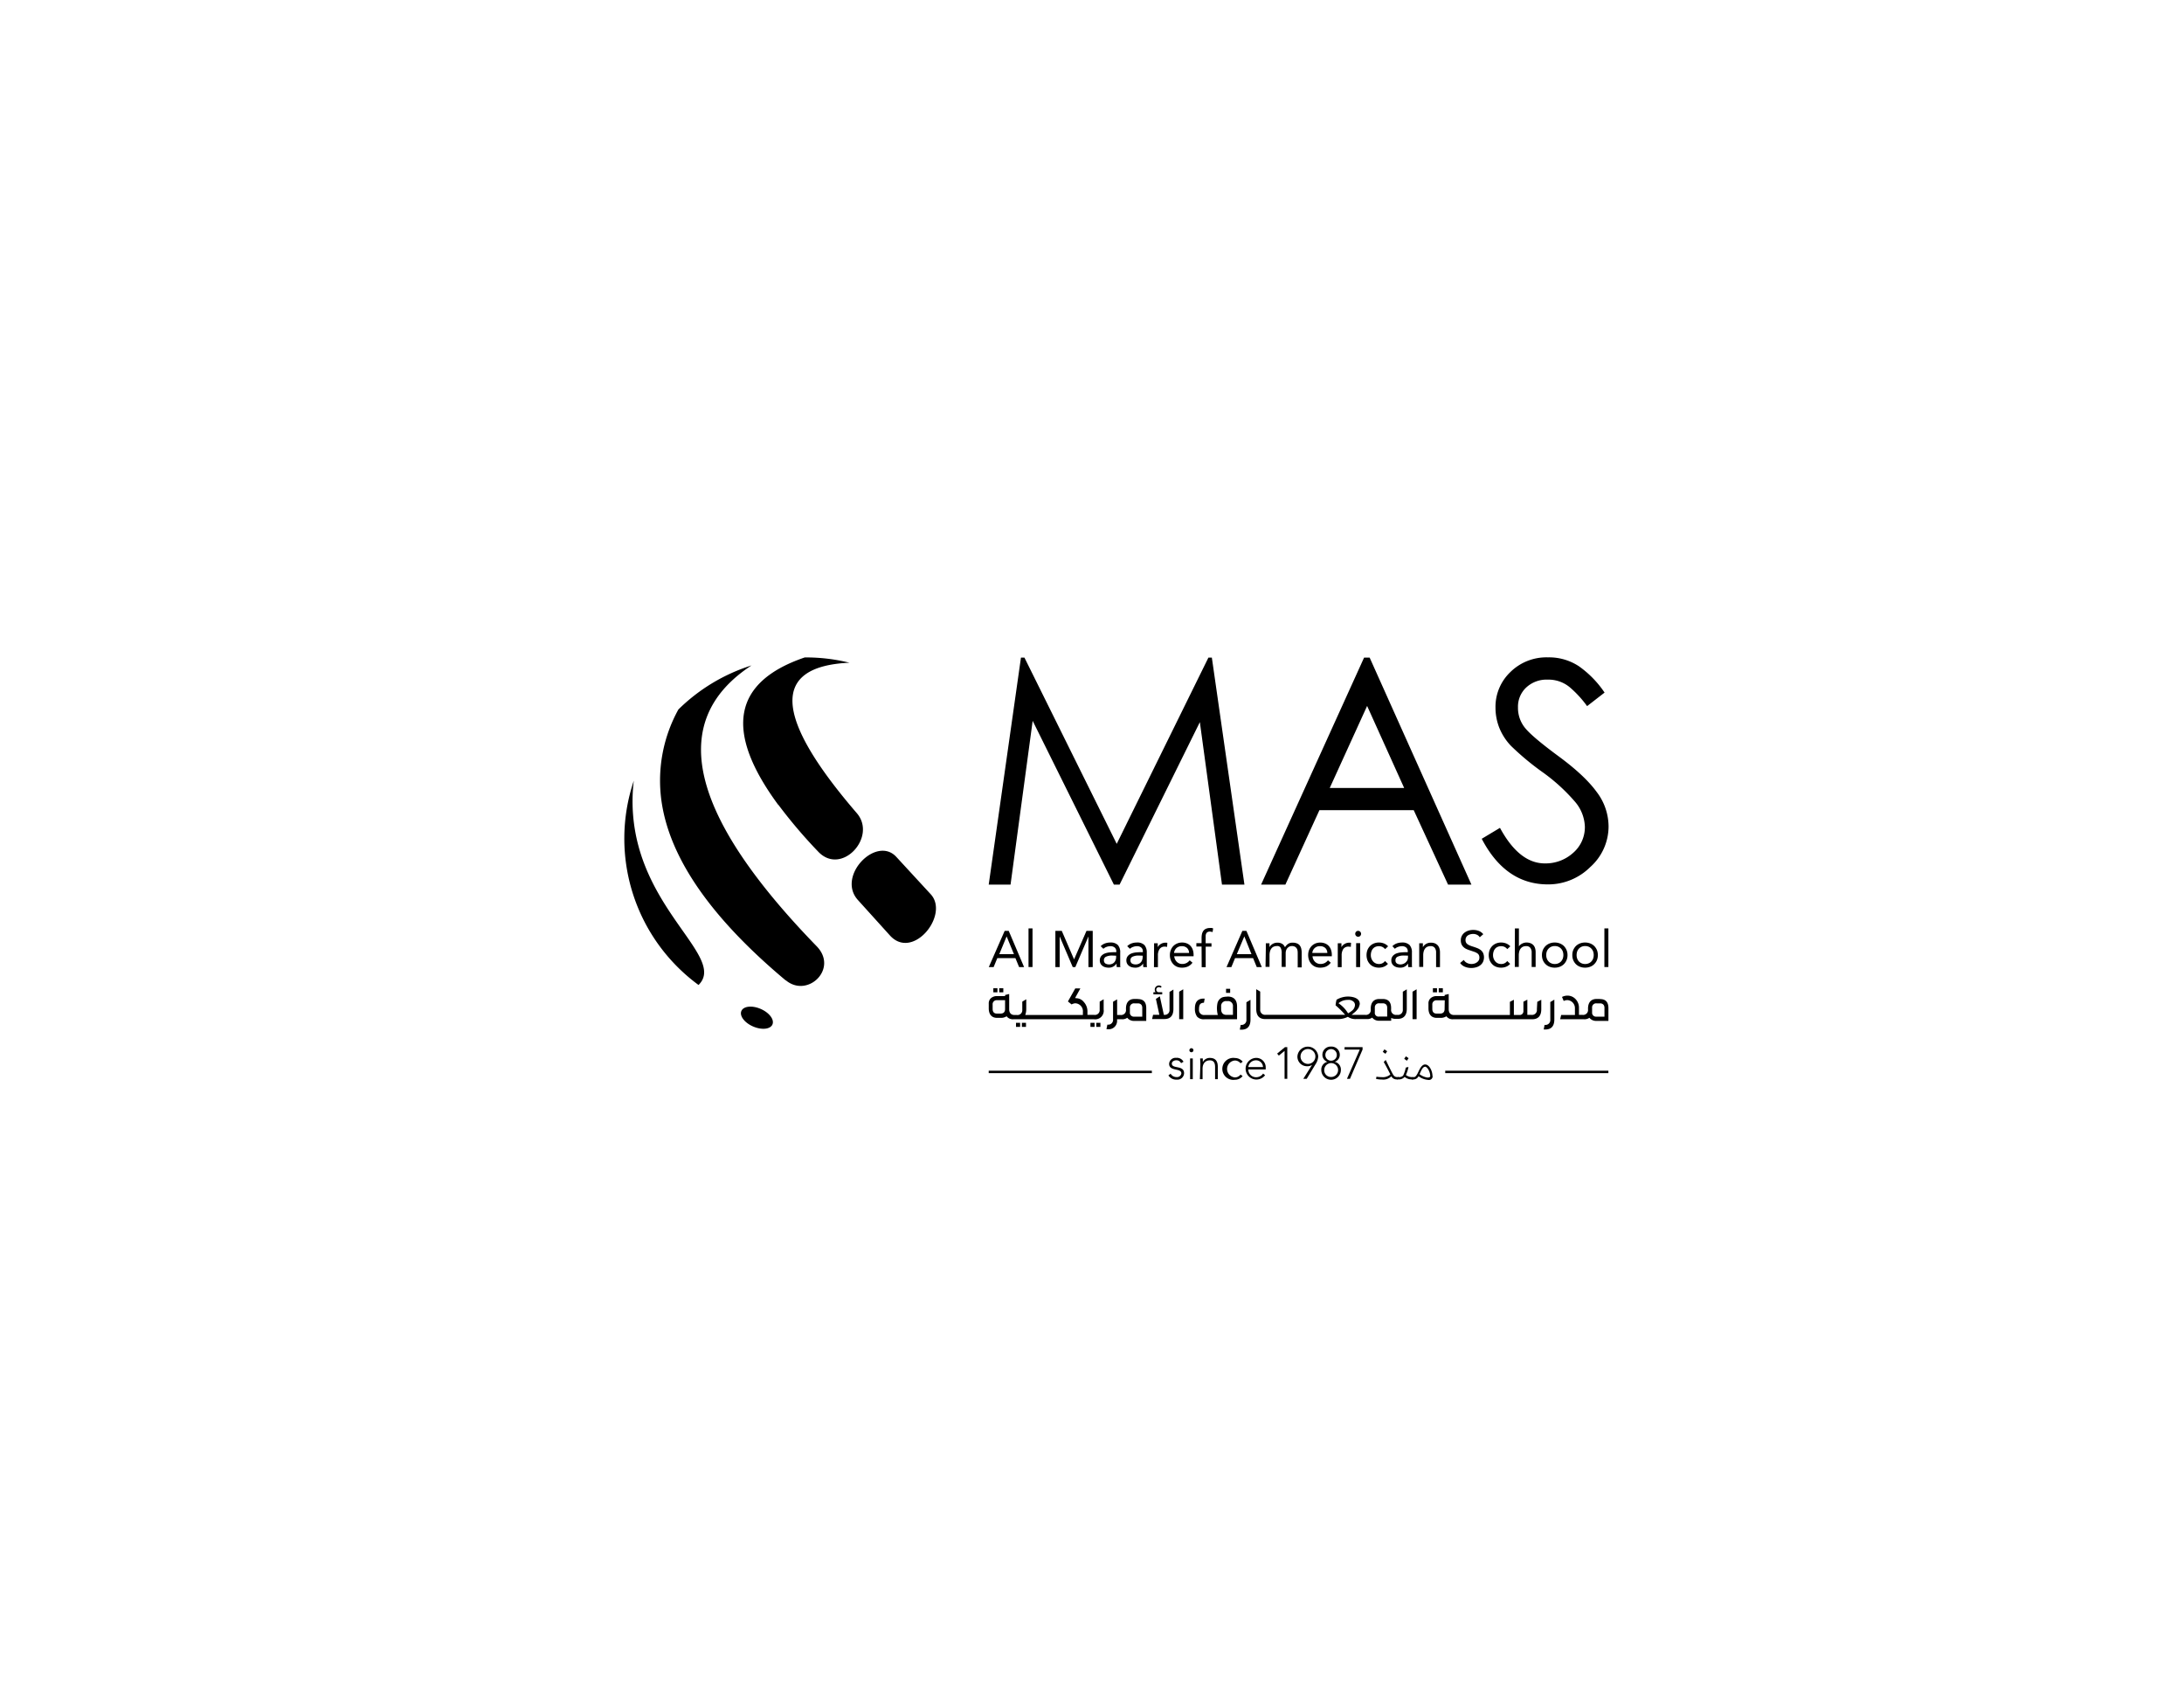<?xml version="1.0" encoding="UTF-8" standalone="no"?>
<svg
   id="Layer_1"
   data-name="Layer 1"
   viewBox="0 0 595.28 462.26"
   version="1.1"
   sodipodi:docname="black_bg_logo_ontheside.svg"
   inkscape:export-filename="black_bg_logo_ontheside.jpg"
   inkscape:export-xdpi="96"
   inkscape:export-ydpi="96"
   inkscape:version="1.2.2 (732a01da63, 2022-12-09)"
   xmlns:inkscape="http://www.inkscape.org/namespaces/inkscape"
   xmlns:sodipodi="http://sodipodi.sourceforge.net/DTD/sodipodi-0.dtd"
   xmlns="http://www.w3.org/2000/svg"
   xmlns:svg="http://www.w3.org/2000/svg">
  <sodipodi:namedview
     id="namedview138"
     pagecolor="#ffffff"
     bordercolor="#000000"
     borderopacity="0.25"
     inkscape:showpageshadow="2"
     inkscape:pageopacity="0.0"
     inkscape:pagecheckerboard="0"
     inkscape:deskcolor="#d1d1d1"
     showgrid="false"
     inkscape:zoom="1.2680991"
     inkscape:cx="284.67806"
     inkscape:cy="234.20882"
     inkscape:window-width="1920"
     inkscape:window-height="1009"
     inkscape:window-x="-8"
     inkscape:window-y="-8"
     inkscape:window-maximized="1"
     inkscape:current-layer="g135" />
  <defs
     id="defs7">
    <style
       id="style2">.cls-1{fill:none;}.cls-2{clip-path:url(#clip-path);}.cls-3{fill:#231f20;}.cls-4,.cls-5{fill:#fff;}.cls-4{fill-rule:evenodd;}</style>
    <clipPath
       id="clip-path">
      <rect
         class="cls-1"
         width="595.28"
         height="462.26"
         id="rect4" />
    </clipPath>
  </defs>
  <g
     class="cls-2"
     clip-path="url(#clip-path)"
     id="g135"
     transform="translate(23.977,-17.844)"
     inkscape:transform-center-x="2.7880581"
     inkscape:transform-center-y="6.1337274">
    <g
       class="cls-2"
       clip-path="url(#clip-path)"
       id="g133"
       transform="translate(-17.349,-16.56)"
       style="fill:#000000">
      <path
         class="cls-4"
         d="m 235.94,289.33 c 6.25,6.91 16.28,-5.63 11.11,-11.24 l -9.38,-10.18 c -5.44,-5.91 -16.36,5.24 -10.46,11.76 l 8.73,9.66 m -30.46,-35.61 q -22.2,-30.15 7.24,-40.16 a 49.45,49.45 0 0 1 12.19,1.44 q -32.06,1.46 2,41 c 5.6,6.5 -4.16,17.19 -10.52,10.49 A 137,137 0 0 1 205.5,253.68 m 2.06,47.92 q -30.15,-25.22 -33.79,-48.22 a 40.06,40.06 0 0 1 4.51,-25.64 49.73,49.73 0 0 1 19.93,-12 q -24.8,16.22 -4.92,48.52 7.86,12.75 22.67,28 c 6,6.15 -2.48,14.24 -8.4,9.28 m -40.11,-36.38 a 46.77,46.77 0 0 1 -1.33,-18 49.45,49.45 0 0 0 17.65,55.66 c 6.74,-6.65 -10.72,-17.24 -16.32,-37.65 m 28,44.73 c 0.57,-1.32 2.93,-1.57 5.27,-0.55 2.34,1.02 3.76,2.91 3.19,4.23 -0.57,1.32 -2.93,1.56 -5.27,0.55 -2.34,-1.01 -3.77,-2.91 -3.19,-4.23"
         id="path11"
         style="fill:#000000" />
      <polygon
         class="cls-5"
         points="332.56,275.47 326.44,275.47 320.41,231.19 298.53,275.47 296.98,275.47 274.84,230.84 268.81,275.47 262.86,275.47 271.65,213.61 272.6,213.61 297.75,264.36 322.74,213.61 323.68,213.61 "
         id="polygon13"
         style="fill:#000000" />
      <path
         class="cls-5"
         d="m 366.69,213.61 27.74,61.86 h -6.37 L 378.7,255.18 H 353 l -9.28,20.29 h -6.62 l 28.07,-61.86 z m -0.69,13.17 -10.19,22.36 h 20.29 z"
         id="path15"
         style="fill:#000000" />
      <path
         class="cls-5"
         d="m 397.21,263 5,-3 q 5.25,9.69 12.22,9.69 a 11.19,11.19 0 0 0 7.72,-2.87 9.23,9.23 0 0 0 3.2,-7.14 11,11 0 0 0 -2.71,-6.82 49.8,49.8 0 0 0 -9,-8.16 72.9,72.9 0 0 1 -8.45,-7.06 15.55,15.55 0 0 1 -3.2,-5 15,15 0 0 1 -1,-5.38 13.07,13.07 0 0 1 4.06,-9.72 14,14 0 0 1 10.22,-4 14.79,14.79 0 0 1 8.45,2.42 27.69,27.69 0 0 1 7,7.18 l -4.76,3.69 a 29.34,29.34 0 0 0 -4.76,-5.17 9.09,9.09 0 0 0 -6,-2.05 8.12,8.12 0 0 0 -5.82,2.13 7.13,7.13 0 0 0 -2.26,5.42 8.63,8.63 0 0 0 2,5.7 q 2,2.43 9.11,7.67 7.11,5.24 10.34,9.69 a 15.58,15.58 0 0 1 3.24,9.35 14.84,14.84 0 0 1 -5,11.12 16.24,16.24 0 0 1 -11.53,4.72 q -11.58,0 -18.06,-12.47"
         id="path17"
         style="fill:#000000" />
      <rect
         class="cls-5"
         x="264.12"
         y="303.71"
         width="1.12"
         height="1.11"
         id="rect19"
         style="fill:#000000" />
      <rect
         class="cls-5"
         x="265.72"
         y="303.71"
         width="1.12"
         height="1.11"
         id="rect21"
         style="fill:#000000" />
      <rect
         class="cls-5"
         x="271.9"
         y="313.13"
         width="1.12"
         height="1.11"
         id="rect23"
         style="fill:#000000" />
      <rect
         class="cls-5"
         x="270.3"
         y="313.13"
         width="1.12"
         height="1.11"
         id="rect25"
         style="fill:#000000" />
      <rect
         class="cls-5"
         x="292.18"
         y="313.13"
         width="1.12"
         height="1.11"
         id="rect27"
         style="fill:#000000" />
      <path
         class="cls-5"
         d="m 293.1,309.54 a 1.3,1.3 0 0 1 -1.48,1.43 h -1.85 v -1 a 3.79,3.79 0 0 0 -1,-2.53 2.67,2.67 0 0 0 -1.83,-1 l -0.54,-0.06 1.44,-2.62 h -1.39 l -2,3.55 1,0.81 a 2.37,2.37 0 0 1 1,-0.31 2.17,2.17 0 0 1 2.08,2.38 V 311 h -15.71 l 0.13,-0.45 a 4.47,4.47 0 0 0 0.14,-1.15 v -2.69 l -1.08,0.65 v 2.21 a 1.31,1.31 0 0 1 -1.48,1.43 h -0.65 c -0.93,0 -1.44,-0.58 -1.44,-1.57 v -4.15 l -1.12,0.27 v 0.3 h -2.17 a 2.39,2.39 0 0 0 -1.75,0.63 1.9,1.9 0 0 0 -0.53,1.44 v 1.25 c 0,1.66 0.79,2.61 2.29,2.61 h 1 a 2.77,2.77 0 0 0 1.32,-0.29 l 0.26,-0.14 0.19,0.22 a 2.14,2.14 0 0 0 1.66,0.59 h 22 a 2.32,2.32 0 0 0 2.6,-2.65 v -2.8 l -1.08,0.65 z m -25.78,-0.18 c 0,0.84 -0.44,1.25 -1.21,1.25 h -1.05 c -0.76,0 -1.13,-0.47 -1.13,-1.26 v -1.15 a 1.1,1.1 0 0 1 1.22,-1.23 h 2.17 z"
         id="path29"
         style="fill:#000000" />
      <rect
         class="cls-5"
         x="290.59"
         y="313.13"
         width="1.12"
         height="1.11"
         id="rect31"
         style="fill:#000000" />
      <path
         class="cls-5"
         d="m 303.52,306.63 h -0.93 c -1.54,0 -2.32,1 -2.32,2.61 v 0.24 A 1.33,1.33 0 0 1 298.8,311 h -0.94 v -4.26 l -1.11,0.65 v 4.79 a 1.31,1.31 0 0 1 -1.46,1.45 h -0.09 l -0.25,1.24 h 0.32 a 2.28,2.28 0 0 0 2.58,-2.38 v -0.33 h 1.3 a 2.25,2.25 0 0 0 1.21,-0.25 l 0.25,-0.15 0.19,0.2 a 2.33,2.33 0 0 0 1.77,0.65 h 3.23 v -3.46 c 0,-1.67 -0.76,-2.49 -2.3,-2.49 m 1.21,4.79 h -2.21 a 1.06,1.06 0 0 1 -1.16,-1.15 v -0.06 c 0,-0.19 0,-0.61 0,-1.24 a 1.1,1.1 0 0 1 1.24,-1.17 h 1 a 1.18,1.18 0 0 1 0.93,0.44 1.49,1.49 0 0 1 0.2,0.88 z"
         id="path33"
         style="fill:#000000" />
      <path
         class="cls-5"
         d="m 310.15,304.79 h -0.85 a 0.69,0.69 0 1 1 0,-1.37 0.8,0.8 0 0 1 0.44,0.15 l 0.26,-0.3 a 1.05,1.05 0 0 0 -0.77,-0.32 1.12,1.12 0 0 0 -1.11,1.13 1,1 0 0 0 0.14,0.57 0.61,0.61 0 0 0 0.07,0.14 h -0.58 v 0.58 h 2.4 z"
         id="path35"
         style="fill:#000000" />
      <path
         class="cls-5"
         d="m 312.14,309.54 a 1.28,1.28 0 0 1 -1.21,1.42 h -0.33 l -1.1,-5.05 -1.07,0.7 0.94,4.33 h -1.71 l -0.27,1.16 h 3.34 c 1.65,0 2.47,-0.92 2.47,-2.76 v -5.28 l -1.06,0.65 z"
         id="path37"
         style="fill:#000000" />
      <polygon
         class="cls-5"
         points="315.88,303.99 314.77,304.65 314.77,312.13 315.88,312.13 "
         id="polygon39"
         style="fill:#000000" />
      <rect
         class="cls-5"
         x="327.55"
         y="303.86"
         width="1.12"
         height="1.11"
         id="rect41"
         style="fill:#000000" />
      <path
         class="cls-5"
         d="m 327.94,306 a 4.67,4.67 0 0 0 -1.35,0.17 2.29,2.29 0 0 0 -1.39,1.65 7.24,7.24 0 0 0 -0.13,1.54 7.76,7.76 0 0 0 0.23,1.64 h -3.67 a 1.33,1.33 0 0 1 -1.45,-1.48 c 0,-1.43 0.36,-1.8 1.35,-1.87 l 0.19,-1.12 h -0.27 c -1.59,0 -2.39,0.89 -2.39,2.68 a 3.61,3.61 0 0 0 0.59,2.23 2.41,2.41 0 0 0 2,0.72 h 8.9 v -3.46 c 0,-1.81 -0.88,-2.73 -2.59,-2.73 m 1.47,5 h -1.79 c -0.92,0 -1.43,-0.57 -1.43,-1.56 v -0.72 a 1.33,1.33 0 0 1 1.48,-1.48 h 0.27 a 1.33,1.33 0 0 1 1.47,1.49 z"
         id="path43"
         style="fill:#000000" />
      <path
         class="cls-5"
         d="m 333.1,312.26 a 1.32,1.32 0 0 1 -1.47,1.44 h -0.09 l -0.24,1.3 h 0.44 c 1.64,0 2.47,-0.92 2.47,-2.76 v -5.38 l -1.11,0.66 z"
         id="path45"
         style="fill:#000000" />
      <path
         class="cls-5"
         d="m 375.73,309.54 a 1.32,1.32 0 0 1 -1.47,1.43 H 374 a 1.33,1.33 0 0 1 -1.46,-1.51 v -0.34 c 0,-1.65 -0.76,-2.48 -2.29,-2.48 h -0.94 c -1.53,0 -2.32,1 -2.32,2.6 v 0.24 a 1.31,1.31 0 0 1 -1.44,1.49 h -3.79 l 0.74,-0.62 a 4.69,4.69 0 0 0 1,-1.05 c 0.14,-0.2 0.22,-0.34 0.26,-0.4 a 0.87,0.87 0 0 0 0,-0.13 A 2.76,2.76 0 0 0 364,308 c 0,-0.86 -0.52,-1.46 -1.57,-1.8 a 5.84,5.84 0 0 0 -1.66,-0.23 6.16,6.16 0 0 0 -3.1,0.87 9.29,9.29 0 0 0 -0.27,1.52 26,26 0 0 1 2.09,2 l 0.52,0.59 h -21.68 a 1.32,1.32 0 0 1 -1.47,-1.43 v -4.9 l -1.08,-0.65 v 5.38 c 0,1.84 0.82,2.76 2.47,2.76 h 19.86 a 5.78,5.78 0 0 0 2.65,-0.62 l 0.17,0.12 a 3.68,3.68 0 0 0 2.1,0.5 h 2.89 a 2.41,2.41 0 0 0 1.21,-0.24 l 0.25,-0.16 0.19,0.21 a 2.31,2.31 0 0 0 1.76,0.64 h 3.23 v -0.75 l 0.47,0.16 0.45,0.08 c 0.14,0 0.36,0 0.6,0 h 0.39 c 1.55,-0.05 2.34,-1 2.34,-2.75 V 304 l -1.08,0.65 z m -14.91,1 -0.19,-0.28 a 8.8,8.8 0 0 0 -2.05,-2.19 l -0.39,-0.29 0.41,-0.29 a 3.81,3.81 0 0 1 2.17,-0.6 1.89,1.89 0 0 1 1.66,0.62 1.27,1.27 0 0 1 0.26,0.7 2.08,2.08 0 0 1 -0.87,1.66 6.88,6.88 0 0 1 -1,0.67 m 10.65,0.89 h -2.22 a 1,1 0 0 1 -1.15,-1.14 v -0.07 c 0,-0.19 0,-0.6 0,-1.25 a 1.09,1.09 0 0 1 1.24,-1.15 h 1 a 1.17,1.17 0 0 1 0.92,0.42 1.48,1.48 0 0 1 0.21,0.88 z"
         id="path47"
         style="fill:#000000" />
      <polygon
         class="cls-5"
         points="379.49,303.99 378.38,304.65 378.38,312.13 379.49,312.13 "
         id="polygon49"
         style="fill:#000000" />
      <rect
         class="cls-5"
         x="383.93"
         y="303.71"
         width="1.12"
         height="1.11"
         id="rect51"
         style="fill:#000000" />
      <rect
         class="cls-5"
         x="385.52"
         y="303.71"
         width="1.12"
         height="1.11"
         id="rect53"
         style="fill:#000000" />
      <path
         class="cls-5"
         d="m 412.27,309.48 a 1.32,1.32 0 0 1 -1.45,1.49 h -1.15 v -4.15 l -1.07,0.56 V 310 a 1,1 0 0 1 -1,1 H 406 v -4.15 l -1.08,0.56 V 311 h -15.24 c -0.93,0 -1.44,-0.58 -1.44,-1.57 v -4.15 l -1.12,0.27 v 0.3 H 385 a 2.36,2.36 0 0 0 -1.75,0.63 1.86,1.86 0 0 0 -0.53,1.44 v 1.25 c 0,1.66 0.79,2.61 2.3,2.61 h 1 a 2.78,2.78 0 0 0 1.33,-0.29 l 0.25,-0.14 0.2,0.22 a 2.11,2.11 0 0 0 1.66,0.59 h 21.51 c 1.66,0 2.5,-0.92 2.5,-2.76 v -2.55 l -1.09,0.56 z m -25.15,-0.12 c 0,0.84 -0.44,1.25 -1.21,1.25 h -1 c -0.76,0 -1.14,-0.47 -1.14,-1.26 V 308.2 A 1.1,1.1 0 0 1 385,307 h 2.16 z"
         id="path55"
         style="fill:#000000" />
      <path
         class="cls-5"
         d="m 415.93,312.26 a 1.32,1.32 0 0 1 -1.47,1.44 h -0.09 l -0.24,1.25 h 0.43 c 1.65,0 2.47,-0.92 2.47,-2.76 v -5.38 l -1.1,0.66 z"
         id="path57"
         style="fill:#000000" />
      <path
         class="cls-5"
         d="m 429.47,306.63 h -0.94 c -1.53,0 -2.32,1 -2.32,2.61 v 0.24 a 1.33,1.33 0 0 1 -1.47,1.49 h -1 v -2 a 3.36,3.36 0 0 0 -1.53,-2.8 3.07,3.07 0 0 0 -1.67,-0.45 3.34,3.34 0 0 0 -1.42,0.36 l 0.46,1.1 a 2.5,2.5 0 0 1 1,-0.24 2.18,2.18 0 0 1 2.06,2.2 V 311 h -3.75 l -0.28,1.16 h 6.52 a 2.3,2.3 0 0 0 1.21,-0.25 l 0.24,-0.15 0.19,0.2 a 2.34,2.34 0 0 0 1.77,0.65 h 3.23 v -3.46 c 0,-1.67 -0.76,-2.49 -2.29,-2.49 m 1.21,4.79 h -2.22 a 1.06,1.06 0 0 1 -1.15,-1.15 v -0.06 c 0,-0.19 0,-0.61 0,-1.24 a 1.1,1.1 0 0 1 1.24,-1.17 h 1 a 1.17,1.17 0 0 1 0.92,0.44 1.48,1.48 0 0 1 0.21,0.88 z"
         id="path59"
         style="fill:#000000" />
      <path
         class="cls-5"
         d="m 267.21,288.07 h 1.1 l 4.19,9.87 h -1.36 l -1,-2.43 h -4.94 l -1,2.43 h -1.32 z m 0.53,1.51 v 0 l -2,4.85 h 4 z"
         id="path61"
         style="fill:#000000" />
      <rect
         class="cls-5"
         x="273.71"
         y="287.4"
         width="1.09"
         height="10.53"
         id="rect63"
         style="fill:#000000" />
      <polygon
         class="cls-5"
         points="291.21,297.94 290.04,297.94 290.04,289.66 290.01,289.66 286.47,297.94 285.76,297.94 282.23,289.66 282.2,289.66 282.2,297.94 281.03,297.94 281.03,288.07 282.77,288.07 286.11,295.81 286.14,295.81 289.51,288.07 291.21,288.07 "
         id="polygon65"
         style="fill:#000000" />
      <path
         class="cls-5"
         d="m 293.38,292.25 a 3.24,3.24 0 0 1 1.19,-0.76 4.26,4.26 0 0 1 1.41,-0.24 2.75,2.75 0 0 1 2.08,0.68 2.94,2.94 0 0 1 0.64,2.08 v 2.8 c 0,0.18 0,0.38 0,0.58 0,0.2 0,0.38 0.07,0.55 h -1 a 2,2 0 0 1 -0.06,-0.5 c 0,-0.18 0,-0.34 0,-0.48 v 0 a 2.42,2.42 0 0 1 -0.86,0.82 2.38,2.38 0 0 1 -1.29,0.32 3.61,3.61 0 0 1 -0.94,-0.12 2.34,2.34 0 0 1 -0.76,-0.37 1.78,1.78 0 0 1 -0.72,-1.44 1.82,1.82 0 0 1 0.42,-1.27 2.48,2.48 0 0 1 1,-0.68 5.15,5.15 0 0 1 1.33,-0.28 q 0.72,-0.06 1.32,-0.06 h 0.42 v -0.19 a 1.3,1.3 0 0 0 -0.43,-1.07 1.73,1.73 0 0 0 -1.19,-0.37 3.12,3.12 0 0 0 -1,0.18 2.37,2.37 0 0 0 -0.89,0.53 z m 3.15,2.55 a 3.82,3.82 0 0 0 -1.66,0.3 1,1 0 0 0 -0.61,1 1,1 0 0 0 0.41,0.87 1.94,1.94 0 0 0 1,0.25 1.91,1.91 0 0 0 0.82,-0.16 1.63,1.63 0 0 0 0.6,-0.42 2.1,2.1 0 0 0 0.36,-0.62 2.69,2.69 0 0 0 0.14,-0.76 v -0.42 z"
         id="path67"
         style="fill:#000000" />
      <path
         class="cls-5"
         d="m 300.61,292.25 a 3.32,3.32 0 0 1 1.19,-0.76 4.26,4.26 0 0 1 1.41,-0.24 2.75,2.75 0 0 1 2.08,0.68 3,3 0 0 1 0.65,2.08 v 2.8 c 0,0.18 0,0.38 0,0.58 0,0.2 0.05,0.38 0.07,0.55 h -1 a 2,2 0 0 1 -0.06,-0.5 c 0,-0.18 0,-0.34 0,-0.48 v 0 a 2.42,2.42 0 0 1 -0.86,0.82 2.36,2.36 0 0 1 -1.28,0.32 3.64,3.64 0 0 1 -0.95,-0.12 2.34,2.34 0 0 1 -0.76,-0.37 1.78,1.78 0 0 1 -0.72,-1.44 1.82,1.82 0 0 1 0.42,-1.27 2.48,2.48 0 0 1 1,-0.68 5.15,5.15 0 0 1 1.33,-0.28 q 0.72,-0.06 1.32,-0.06 h 0.42 v -0.19 a 1.3,1.3 0 0 0 -0.43,-1.07 1.73,1.73 0 0 0 -1.19,-0.37 3,3 0 0 0 -1,0.18 2.41,2.41 0 0 0 -0.9,0.53 z m 3.15,2.55 a 3.85,3.85 0 0 0 -1.66,0.3 1,1 0 0 0 -0.61,1 1,1 0 0 0 0.41,0.87 1.94,1.94 0 0 0 1,0.25 2,2 0 0 0 0.83,-0.16 1.67,1.67 0 0 0 0.59,-0.42 1.74,1.74 0 0 0 0.36,-0.62 2.69,2.69 0 0 0 0.14,-0.76 v -0.42 z"
         id="path69"
         style="fill:#000000" />
      <path
         class="cls-5"
         d="m 307.93,293 c 0,-0.29 0,-0.57 0,-0.83 0,-0.26 0,-0.5 0,-0.71 h 1 c 0,0.17 0,0.35 0,0.53 0,0.18 0,0.35 0,0.54 v 0 a 1.86,1.86 0 0 1 0.31,-0.46 2.68,2.68 0 0 1 0.48,-0.4 3,3 0 0 1 0.63,-0.28 2.57,2.57 0 0 1 0.75,-0.1 h 0.22 a 1,1 0 0 1 0.23,0.06 l -0.07,1.1 a 1.91,1.91 0 0 0 -0.59,-0.08 1.64,1.64 0 0 0 -1.45,0.64 3,3 0 0 0 -0.46,1.78 v 3.18 h -1.08 z"
         id="path71"
         style="fill:#000000" />
      <path
         class="cls-5"
         d="m 318.4,296.75 a 3.27,3.27 0 0 1 -1.28,1.05 4,4 0 0 1 -1.61,0.3 3.4,3.4 0 0 1 -1.38,-0.27 3,3 0 0 1 -1,-0.73 3.42,3.42 0 0 1 -0.66,-1.09 3.87,3.87 0 0 1 -0.23,-1.33 3.7,3.7 0 0 1 0.26,-1.39 3.16,3.16 0 0 1 0.69,-1.09 3.21,3.21 0 0 1 1.06,-0.7 3.44,3.44 0 0 1 1.34,-0.25 3.39,3.39 0 0 1 1.25,0.23 2.68,2.68 0 0 1 1,0.67 2.94,2.94 0 0 1 0.64,1.07 4.27,4.27 0 0 1 0.22,1.44 V 295 h -5.27 a 2.21,2.21 0 0 0 0.21,0.8 2.08,2.08 0 0 0 0.45,0.67 2,2 0 0 0 1.48,0.62 2.52,2.52 0 0 0 1.19,-0.25 2.66,2.66 0 0 0 0.88,-0.74 z m -0.93,-2.66 a 1.9,1.9 0 0 0 -0.54,-1.34 2,2 0 0 0 -1.42,-0.5 2.13,2.13 0 0 0 -1.47,0.5 2.16,2.16 0 0 0 -0.67,1.34 z"
         id="path73"
         style="fill:#000000" />
      <path
         class="cls-5"
         d="m 320.88,292.34 h -1.42 v -0.92 h 1.42 V 290 a 5.29,5.29 0 0 1 0.11,-1.09 2.42,2.42 0 0 1 0.39,-0.86 1.76,1.76 0 0 1 0.72,-0.56 2.7,2.7 0 0 1 1.1,-0.2 2.32,2.32 0 0 1 0.44,0 1.5,1.5 0 0 1 0.39,0.12 l -0.15,1 a 2.29,2.29 0 0 0 -0.74,-0.14 1.18,1.18 0 0 0 -0.65,0.15 0.88,0.88 0 0 0 -0.36,0.4 1.62,1.62 0 0 0 -0.14,0.62 c 0,0.24 0,0.5 0,0.78 v 1.23 h 1.59 v 0.92 H 322 v 5.6 h -1.09 z"
         id="path75"
         style="fill:#000000" />
      <path
         class="cls-5"
         d="m 332,288.07 h 1.1 l 4.19,9.87 h -1.37 l -1,-2.43 H 330 l -1,2.43 h -1.32 z m 0.53,1.51 v 0 l -2.05,4.85 h 4 z"
         id="path77"
         style="fill:#000000" />
      <path
         class="cls-5"
         d="m 338.39,293 c 0,-0.29 0,-0.57 0,-0.83 0,-0.26 0,-0.5 0,-0.71 h 1 c 0,0.17 0,0.35 0,0.53 0,0.18 0,0.35 0,0.54 v 0 a 1.62,1.62 0 0 1 0.31,-0.46 2.13,2.13 0 0 1 0.48,-0.4 2.79,2.79 0 0 1 0.63,-0.28 2.57,2.57 0 0 1 0.75,-0.1 2.48,2.48 0 0 1 0.88,0.13 2.41,2.41 0 0 1 0.6,0.32 1.52,1.52 0 0 1 0.36,0.41 c 0.09,0.14 0.16,0.27 0.22,0.38 a 3,3 0 0 1 0.84,-0.91 2.07,2.07 0 0 1 1.22,-0.33 3,3 0 0 1 1.17,0.19 1.79,1.79 0 0 1 0.77,0.54 2.35,2.35 0 0 1 0.42,0.87 4.84,4.84 0 0 1 0.12,1.13 v 4 h -1.08 V 294 a 3.51,3.51 0 0 0 -0.07,-0.66 1.48,1.48 0 0 0 -0.26,-0.57 1.26,1.26 0 0 0 -0.48,-0.4 1.67,1.67 0 0 0 -0.78,-0.16 1.63,1.63 0 0 0 -0.66,0.14 1.87,1.87 0 0 0 -0.53,0.39 1.78,1.78 0 0 0 -0.37,0.61 2.47,2.47 0 0 0 -0.13,0.79 v 3.76 h -1.09 v -3.7 a 2.9,2.9 0 0 0 -0.29,-1.53 1,1 0 0 0 -1,-0.46 2.11,2.11 0 0 0 -0.91,0.18 1.61,1.61 0 0 0 -0.63,0.52 2.39,2.39 0 0 0 -0.36,0.79 4.08,4.08 0 0 0 -0.12,1 v 3.18 h -1.09 z"
         id="path79"
         style="fill:#000000" />
      <path
         class="cls-5"
         d="m 356.09,296.75 a 3.35,3.35 0 0 1 -1.28,1.05 4.11,4.11 0 0 1 -1.62,0.3 3.4,3.4 0 0 1 -1.38,-0.27 3.1,3.1 0 0 1 -1,-0.73 3.23,3.23 0 0 1 -0.65,-1.09 3.87,3.87 0 0 1 -0.23,-1.33 3.7,3.7 0 0 1 0.25,-1.39 3.34,3.34 0 0 1 0.7,-1.09 3.17,3.17 0 0 1 1.05,-0.7 3.64,3.64 0 0 1 2.6,0 2.76,2.76 0 0 1 1,0.67 3.06,3.06 0 0 1 0.63,1.07 4.27,4.27 0 0 1 0.22,1.44 V 295 h -5.26 a 2.19,2.19 0 0 0 0.2,0.8 2.46,2.46 0 0 0 0.45,0.67 2.15,2.15 0 0 0 0.66,0.45 2,2 0 0 0 0.82,0.17 2.6,2.6 0 0 0 1.2,-0.25 2.76,2.76 0 0 0 0.88,-0.74 z m -0.94,-2.66 a 1.86,1.86 0 0 0 -0.54,-1.34 2,2 0 0 0 -1.42,-0.5 2,2 0 0 0 -2.13,1.84 z"
         id="path81"
         style="fill:#000000" />
      <path
         class="cls-5"
         d="m 358,293 c 0,-0.29 0,-0.57 0,-0.83 0,-0.26 0,-0.5 0,-0.71 h 1 c 0,0.17 0,0.35 0,0.53 0,0.18 0,0.35 0,0.54 v 0 a 1.86,1.86 0 0 1 0.31,-0.46 2.44,2.44 0 0 1 0.49,-0.4 2.71,2.71 0 0 1 0.62,-0.28 2.57,2.57 0 0 1 0.75,-0.1 h 0.23 a 0.9,0.9 0 0 1 0.22,0.06 l -0.07,1.1 a 1.89,1.89 0 0 0 -0.58,-0.08 1.66,1.66 0 0 0 -1.46,0.64 3.11,3.11 0 0 0 -0.45,1.78 v 3.18 H 358 Z"
         id="path83"
         style="fill:#000000" />
      <path
         class="cls-5"
         d="m 362.76,288.87 a 0.79,0.79 0 0 1 0.23,-0.56 0.74,0.74 0 0 1 0.56,-0.24 0.76,0.76 0 0 1 0.57,0.24 0.79,0.79 0 0 1 0.23,0.56 0.81,0.81 0 0 1 -0.22,0.57 0.8,0.8 0 0 1 -1.37,-0.57 m 0.25,2.55 h 1.09 v 6.52 H 363 Z"
         id="path85"
         style="fill:#000000" />
      <path
         class="cls-5"
         d="m 370.9,293.05 a 2.35,2.35 0 0 0 -0.76,-0.61 2.15,2.15 0 0 0 -0.89,-0.19 2.42,2.42 0 0 0 -1,0.19 1.91,1.91 0 0 0 -0.69,0.52 2.33,2.33 0 0 0 -0.41,0.78 3.14,3.14 0 0 0 -0.14,0.94 2.65,2.65 0 0 0 0.16,0.94 2.56,2.56 0 0 0 0.45,0.77 2,2 0 0 0 0.69,0.52 2,2 0 0 0 0.9,0.19 1.92,1.92 0 0 0 1.66,-0.81 l 0.81,0.77 a 2.8,2.8 0 0 1 -1.12,0.79 3.56,3.56 0 0 1 -1.35,0.25 3.64,3.64 0 0 1 -1.38,-0.25 2.79,2.79 0 0 1 -1.06,-0.71 3.28,3.28 0 0 1 -0.69,-1.08 4.06,4.06 0 0 1 0,-2.75 3.33,3.33 0 0 1 0.69,-1.08 3.16,3.16 0 0 1 1.07,-0.72 3.56,3.56 0 0 1 1.37,-0.26 3.7,3.7 0 0 1 1.37,0.25 3.06,3.06 0 0 1 1.14,0.78 z"
         id="path87"
         style="fill:#000000" />
      <path
         class="cls-5"
         d="m 372.89,292.25 a 3.16,3.16 0 0 1 1.19,-0.76 4.25,4.25 0 0 1 1.4,-0.24 2.79,2.79 0 0 1 2.09,0.68 2.94,2.94 0 0 1 0.64,2.08 v 2.8 c 0,0.18 0,0.38 0,0.58 0,0.2 0,0.38 0.07,0.55 h -1.05 a 2.54,2.54 0 0 1 -0.06,-0.5 c 0,-0.18 0,-0.34 0,-0.48 v 0 a 2.5,2.5 0 0 1 -0.86,0.82 2.42,2.42 0 0 1 -1.29,0.32 3.51,3.51 0 0 1 -0.94,-0.12 2.39,2.39 0 0 1 -0.77,-0.37 1.74,1.74 0 0 1 -0.71,-1.44 1.82,1.82 0 0 1 0.41,-1.27 2.55,2.55 0 0 1 1,-0.68 5.14,5.14 0 0 1 1.34,-0.28 q 0.72,-0.06 1.32,-0.06 h 0.41 v -0.19 a 1.32,1.32 0 0 0 -0.42,-1.07 1.75,1.75 0 0 0 -1.19,-0.37 3.08,3.08 0 0 0 -1,0.18 2.41,2.41 0 0 0 -0.9,0.53 z m 3.11,2.55 a 3.82,3.82 0 0 0 -1.66,0.3 1,1 0 0 0 -0.61,1 0.93,0.93 0 0 0 0.41,0.87 1.88,1.88 0 0 0 1,0.25 2,2 0 0 0 0.86,-0.22 1.59,1.59 0 0 0 0.59,-0.42 1.74,1.74 0 0 0 0.41,-0.58 2.38,2.38 0 0 0 0.14,-0.76 v -0.42 z"
         id="path89"
         style="fill:#000000" />
      <path
         class="cls-5"
         d="m 380.2,293 c 0,-0.29 0,-0.57 0,-0.83 0,-0.26 0,-0.5 0,-0.71 h 1 c 0,0.17 0,0.35 0,0.53 0,0.18 0,0.35 0,0.54 v 0 a 1.91,1.91 0 0 1 0.32,-0.46 2.13,2.13 0 0 1 0.48,-0.4 2.71,2.71 0 0 1 0.62,-0.28 2.68,2.68 0 0 1 0.76,-0.1 3,3 0 0 1 1.1,0.19 2.34,2.34 0 0 1 0.78,0.55 2.26,2.26 0 0 1 0.45,0.84 3.71,3.71 0 0 1 0.15,1.08 v 4 H 384.8 V 294 a 2.06,2.06 0 0 0 -0.36,-1.29 1.32,1.32 0 0 0 -1.13,-0.48 2.11,2.11 0 0 0 -0.91,0.18 1.61,1.61 0 0 0 -0.63,0.52 2.39,2.39 0 0 0 -0.36,0.79 4.08,4.08 0 0 0 -0.12,1 v 3.18 h -1.09 z"
         id="path91"
         style="fill:#000000" />
      <path
         class="cls-5"
         d="m 396.7,289.82 a 1.73,1.73 0 0 0 -0.78,-0.69 2.43,2.43 0 0 0 -1,-0.22 2.86,2.86 0 0 0 -0.77,0.1 2.13,2.13 0 0 0 -0.67,0.29 1.42,1.42 0 0 0 -0.48,0.52 1.49,1.49 0 0 0 -0.18,0.75 1.55,1.55 0 0 0 0.1,0.59 1.25,1.25 0 0 0 0.34,0.47 2.52,2.52 0 0 0 0.64,0.39 9,9 0 0 0 1,0.36 q 0.57,0.18 1.11,0.39 a 4,4 0 0 1 0.95,0.53 2.32,2.32 0 0 1 0.65,0.8 3,3 0 0 1 -0.05,2.49 2.55,2.55 0 0 1 -0.77,0.89 3.17,3.17 0 0 1 -1.11,0.53 4.67,4.67 0 0 1 -1.29,0.18 5.12,5.12 0 0 1 -0.87,-0.08 4,4 0 0 1 -0.83,-0.24 3.16,3.16 0 0 1 -0.74,-0.41 2.62,2.62 0 0 1 -0.6,-0.64 l 1,-0.82 a 2.07,2.07 0 0 0 0.89,0.82 2.7,2.7 0 0 0 1.22,0.28 2.78,2.78 0 0 0 0.75,-0.11 2,2 0 0 0 0.69,-0.33 1.72,1.72 0 0 0 0.51,-0.53 1.41,1.41 0 0 0 0.19,-0.74 1.61,1.61 0 0 0 -0.15,-0.75 1.32,1.32 0 0 0 -0.48,-0.49 3.51,3.51 0 0 0 -0.8,-0.38 l -1.15,-0.39 a 7.84,7.84 0 0 1 -1,-0.38 2.92,2.92 0 0 1 -0.77,-0.53 2.34,2.34 0 0 1 -0.52,-0.75 2.62,2.62 0 0 1 -0.19,-1.05 2.55,2.55 0 0 1 0.28,-1.24 2.7,2.7 0 0 1 0.75,-0.89 3.65,3.65 0 0 1 1.08,-0.54 4.24,4.24 0 0 1 1.25,-0.18 4.29,4.29 0 0 1 1.52,0.26 3,3 0 0 1 1.24,0.9 z"
         id="path93"
         style="fill:#000000" />
      <path
         class="cls-5"
         d="m 404.2,293.05 a 2.22,2.22 0 0 0 -0.75,-0.61 2.15,2.15 0 0 0 -0.89,-0.19 2.42,2.42 0 0 0 -1,0.19 1.91,1.91 0 0 0 -0.69,0.52 2.33,2.33 0 0 0 -0.41,0.78 3.14,3.14 0 0 0 -0.14,0.94 2.65,2.65 0 0 0 0.16,0.94 2.56,2.56 0 0 0 0.45,0.77 2,2 0 0 0 0.68,0.52 2.09,2.09 0 0 0 0.91,0.19 1.92,1.92 0 0 0 1.66,-0.81 l 0.81,0.77 a 2.8,2.8 0 0 1 -1.12,0.79 3.6,3.6 0 0 1 -1.35,0.25 3.64,3.64 0 0 1 -1.38,-0.25 2.79,2.79 0 0 1 -1.06,-0.71 3.28,3.28 0 0 1 -0.69,-1.08 4.06,4.06 0 0 1 0,-2.75 3.33,3.33 0 0 1 0.69,-1.08 3.16,3.16 0 0 1 1.07,-0.72 3.56,3.56 0 0 1 1.37,-0.26 3.7,3.7 0 0 1 1.37,0.25 3.14,3.14 0 0 1 1.14,0.78 z"
         id="path95"
         style="fill:#000000" />
      <path
         class="cls-5"
         d="m 406.28,287.4 h 1.09 v 4.92 0 a 1.66,1.66 0 0 1 0.3,-0.38 2.1,2.1 0 0 1 0.47,-0.34 2.7,2.7 0 0 1 0.6,-0.25 2.39,2.39 0 0 1 0.71,-0.1 2.86,2.86 0 0 1 1.11,0.2 2.18,2.18 0 0 1 0.78,0.54 2.26,2.26 0 0 1 0.45,0.84 3.71,3.71 0 0 1 0.14,1.08 v 4 h -1.08 V 294 a 2.06,2.06 0 0 0 -0.36,-1.29 1.34,1.34 0 0 0 -1.13,-0.48 2.16,2.16 0 0 0 -0.92,0.18 1.75,1.75 0 0 0 -0.62,0.52 2.2,2.2 0 0 0 -0.36,0.79 4.08,4.08 0 0 0 -0.12,1 v 3.18 h -1.09 z"
         id="path97"
         style="fill:#000000" />
      <path
         class="cls-5"
         d="m 413.65,294.68 a 3.71,3.71 0 0 1 0.26,-1.4 3.49,3.49 0 0 1 0.73,-1.08 3.29,3.29 0 0 1 1.1,-0.7 3.73,3.73 0 0 1 1.39,-0.25 3.78,3.78 0 0 1 1.4,0.25 3.39,3.39 0 0 1 1.1,0.7 3.64,3.64 0 0 1 0.72,1.08 3.53,3.53 0 0 1 0.27,1.4 3.48,3.48 0 0 1 -0.27,1.39 3.4,3.4 0 0 1 -0.72,1.08 3.23,3.23 0 0 1 -1.1,0.7 3.78,3.78 0 0 1 -1.4,0.25 3.73,3.73 0 0 1 -1.39,-0.25 3.14,3.14 0 0 1 -1.1,-0.7 3.27,3.27 0 0 1 -0.73,-1.08 3.66,3.66 0 0 1 -0.26,-1.39 m 1.17,0 a 2.67,2.67 0 0 0 0.16,0.95 2.25,2.25 0 0 0 0.47,0.77 2.09,2.09 0 0 0 0.73,0.51 2.24,2.24 0 0 0 0.95,0.19 2.29,2.29 0 0 0 1,-0.19 2.19,2.19 0 0 0 0.73,-0.51 2.42,2.42 0 0 0 0.47,-0.77 2.91,2.91 0 0 0 0.16,-0.95 3,3 0 0 0 -0.16,-1 2.26,2.26 0 0 0 -1.2,-1.28 2.45,2.45 0 0 0 -1,-0.19 2.4,2.4 0 0 0 -0.95,0.19 2.26,2.26 0 0 0 -0.73,0.52 2.21,2.21 0 0 0 -0.47,0.76 2.73,2.73 0 0 0 -0.16,1"
         id="path99"
         style="fill:#000000" />
      <path
         class="cls-5"
         d="m 421.93,294.68 a 3.53,3.53 0 0 1 0.26,-1.4 3.64,3.64 0 0 1 0.72,-1.08 3.39,3.39 0 0 1 1.1,-0.7 3.78,3.78 0 0 1 1.4,-0.25 3.73,3.73 0 0 1 1.39,0.25 3.19,3.19 0 0 1 1.1,0.7 3.49,3.49 0 0 1 0.73,1.08 3.71,3.71 0 0 1 0.26,1.4 3.66,3.66 0 0 1 -0.26,1.39 3.27,3.27 0 0 1 -0.73,1.08 3,3 0 0 1 -1.1,0.7 3.73,3.73 0 0 1 -1.39,0.25 3.78,3.78 0 0 1 -1.4,-0.25 3.23,3.23 0 0 1 -1.1,-0.7 3.4,3.4 0 0 1 -0.72,-1.08 3.48,3.48 0 0 1 -0.26,-1.39 m 1.17,0 a 2.67,2.67 0 0 0 0.16,0.95 2.23,2.23 0 0 0 0.46,0.77 2.19,2.19 0 0 0 0.73,0.51 2.29,2.29 0 0 0 1,0.19 2.24,2.24 0 0 0 0.95,-0.19 2,2 0 0 0 0.73,-0.51 2.25,2.25 0 0 0 0.47,-0.77 2.67,2.67 0 0 0 0.16,-0.95 2.73,2.73 0 0 0 -0.16,-1 2.21,2.21 0 0 0 -0.47,-0.76 2.16,2.16 0 0 0 -0.73,-0.52 2.4,2.4 0 0 0 -0.95,-0.19 2.45,2.45 0 0 0 -1,0.19 2.37,2.37 0 0 0 -0.73,0.52 2.18,2.18 0 0 0 -0.46,0.76 2.73,2.73 0 0 0 -0.16,1"
         id="path101"
         style="fill:#000000" />
      <rect
         class="cls-5"
         x="430.67"
         y="287.4"
         width="1.09"
         height="10.53"
         id="rect103"
         style="fill:#000000" />
      <rect
         class="cls-5"
         x="262.86"
         y="326.18"
         width="44.47"
         height="0.66"
         id="rect105"
         style="fill:#000000" />
      <rect
         class="cls-5"
         x="387.29"
         y="326.18"
         width="44.47"
         height="0.66"
         id="rect107"
         style="fill:#000000" />
      <path
         class="cls-5"
         d="m 312.44,327 a 1.84,1.84 0 0 0 1.64,0.92 1.18,1.18 0 0 0 1.29,-1 c 0,-1.55 -3.34,-0.47 -3.34,-2.62 a 1.74,1.74 0 0 1 1.92,-1.62 2,2 0 0 1 2,1.06 l -0.66,0.39 a 1.38,1.38 0 0 0 -1.33,-0.79 c -0.52,0 -1.19,0.32 -1.19,0.9 0,1.53 3.34,0.34 3.34,2.63 a 1.81,1.81 0 0 1 -2,1.74 2.47,2.47 0 0 1 -2.27,-1.15 z"
         id="path109"
         style="fill:#000000" />
      <path
         class="cls-5"
         d="m 318.11,320.05 a 0.55,0.55 0 0 1 0.55,0.55 0.55,0.55 0 1 1 -0.55,-0.55 m -0.36,2.79 h 0.73 v 5.64 h -0.73 z"
         id="path111"
         style="fill:#000000" />
      <path
         class="cls-5"
         d="m 320.55,324.42 c 0,-0.41 -0.06,-1.29 -0.06,-1.58 h 0.73 c 0,0.41 0,0.88 0,1 v 0 a 2.09,2.09 0 0 1 1.93,-1.14 c 1.76,0 2.15,1.2 2.15,2.43 v 3.36 h -0.74 v -3.32 c 0,-0.92 -0.25,-1.81 -1.41,-1.81 -1.16,0 -2,0.76 -2,2.31 v 2.82 h -0.73 z"
         id="path113"
         style="fill:#000000" />
      <path
         class="cls-5"
         d="m 332.06,327.65 a 2.61,2.61 0 0 1 -2.07,1 3,3 0 1 1 0,-5.93 2.76,2.76 0 0 1 2.1,1 l -0.59,0.44 a 2,2 0 0 0 -1.51,-0.76 2.31,2.31 0 0 0 0,4.61 1.94,1.94 0 0 0 1.51,-0.78 z"
         id="path115"
         style="fill:#000000" />
      <path
         class="cls-5"
         d="m 338.19,327.41 a 2.95,2.95 0 1 1 -2.48,-4.72 2.57,2.57 0 0 1 2.65,2.64 v 0.51 h -4.74 a 2.1,2.1 0 0 0 2.14,2.12 2.27,2.27 0 0 0 1.89,-1 z m -0.57,-2.23 a 1.89,1.89 0 0 0 -1.95,-1.83 2.09,2.09 0 0 0 -2.05,1.83 z"
         id="path117"
         style="fill:#000000" />
      <polygon
         class="cls-5"
         points="344.24,328.4 343.5,328.4 343.5,320.79 343.49,320.79 341.93,322.07 341.48,321.51 343.61,319.76 344.24,319.76 "
         id="polygon119"
         style="fill:#000000" />
      <path
         class="cls-5"
         d="m 351,324.59 v 0 a 2.19,2.19 0 0 1 -1.28,0.37 2.6,2.6 0 0 1 -2.72,-2.66 2.84,2.84 0 0 1 5.67,0 4.32,4.32 0 0 1 -0.79,2.21 l -2.35,3.89 h -0.93 z m 0.9,-2.29 a 2.025,2.025 0 1 0 -4.05,0 2.025,2.025 0 1 0 4.05,0"
         id="path121"
         style="fill:#000000" />
      <path
         class="cls-5"
         d="m 356.18,319.61 a 2.23,2.23 0 0 1 2.37,2.25 2,2 0 0 1 -1.38,1.9 v 0 a 2.15,2.15 0 0 1 1.68,2.22 2.67,2.67 0 0 1 -5.34,0 2.15,2.15 0 0 1 1.68,-2.22 v 0 a 2,2 0 0 1 -1.38,-1.9 2.23,2.23 0 0 1 2.37,-2.25 m 0,8.28 a 1.89,1.89 0 1 0 -1.87,-1.89 1.82,1.82 0 0 0 1.87,1.89 m 0,-4.44 a 1.54,1.54 0 0 0 1.56,-1.59 1.56,1.56 0 1 0 -3.12,0 1.54,1.54 0 0 0 1.56,1.59"
         id="path123"
         style="fill:#000000" />
      <polygon
         class="cls-5"
         points="364.76,319.76 364.76,320.42 361.32,328.4 360.5,328.4 364,320.42 359.85,320.42 359.85,319.76 "
         id="polygon125"
         style="fill:#000000" />
      <path
         class="cls-5"
         d="m 374.69,328.15 c 0,0.21 -0.22,0.4 -0.61,0.4 a 1.57,1.57 0 0 1 -1.48,-0.85 3.05,3.05 0 0 1 -2.53,0.89 8.31,8.31 0 0 1 -1.63,-0.17 l 0.08,-0.55 0.07,-0.05 a 11.86,11.86 0 0 0 1.52,0.12 3.06,3.06 0 0 0 2.22,-0.74 c -0.43,-0.88 -1.19,-2.33 -1.8,-3.4 l 0.48,-0.5 h 0.09 c 0.46,0.95 1.32,2.75 1.83,3.68 0.41,0.76 0.73,0.94 1.41,0.94 0.26,0 0.35,0.09 0.35,0.23 m -3.69,-6.58 -0.74,-0.52 0.45,-0.68 0.75,0.5 z"
         id="path127"
         style="fill:#000000" />
      <path
         class="cls-5"
         d="m 378.75,328.15 c 0,0.21 -0.21,0.4 -0.6,0.4 a 2.9,2.9 0 0 1 -1.92,-0.68 2.12,2.12 0 0 1 -1.79,0.68 h -0.34 l 0.26,-0.63 h 0.25 a 1.61,1.61 0 0 0 1.2,-0.39 9.22,9.22 0 0 0 0.73,-2.2 l 0.62,-0.15 0.11,0.05 a 10.86,10.86 0 0 1 -0.7,2.12 2.78,2.78 0 0 0 1.84,0.57 c 0.26,0 0.34,0.09 0.34,0.23 m -1.91,-4.69 -0.73,-0.51 0.45,-0.69 0.74,0.51 z"
         id="path129"
         style="fill:#000000" />
      <path
         class="cls-5"
         d="m 383.85,327.58 a 1,1 0 0 1 -1.19,1.11 4.93,4.93 0 0 1 -2.63,-1 c -0.42,0.69 -0.85,0.9 -1.88,0.9 l 0.26,-0.63 c 0.73,0 0.89,-0.25 1.28,-0.92 0.39,-0.67 1,-2.56 2.12,-2.56 1.12,0 2,1.74 2,3.14 m -2.06,-2.5 c -0.65,0 -1.07,1.21 -1.46,2 a 4.66,4.66 0 0 0 2.15,0.93 c 0.4,0 0.62,-0.08 0.75,-0.25 0.11,-1 -0.68,-2.72 -1.44,-2.72"
         id="path131"
         style="fill:#000000" />
    </g>
  </g>
</svg>
